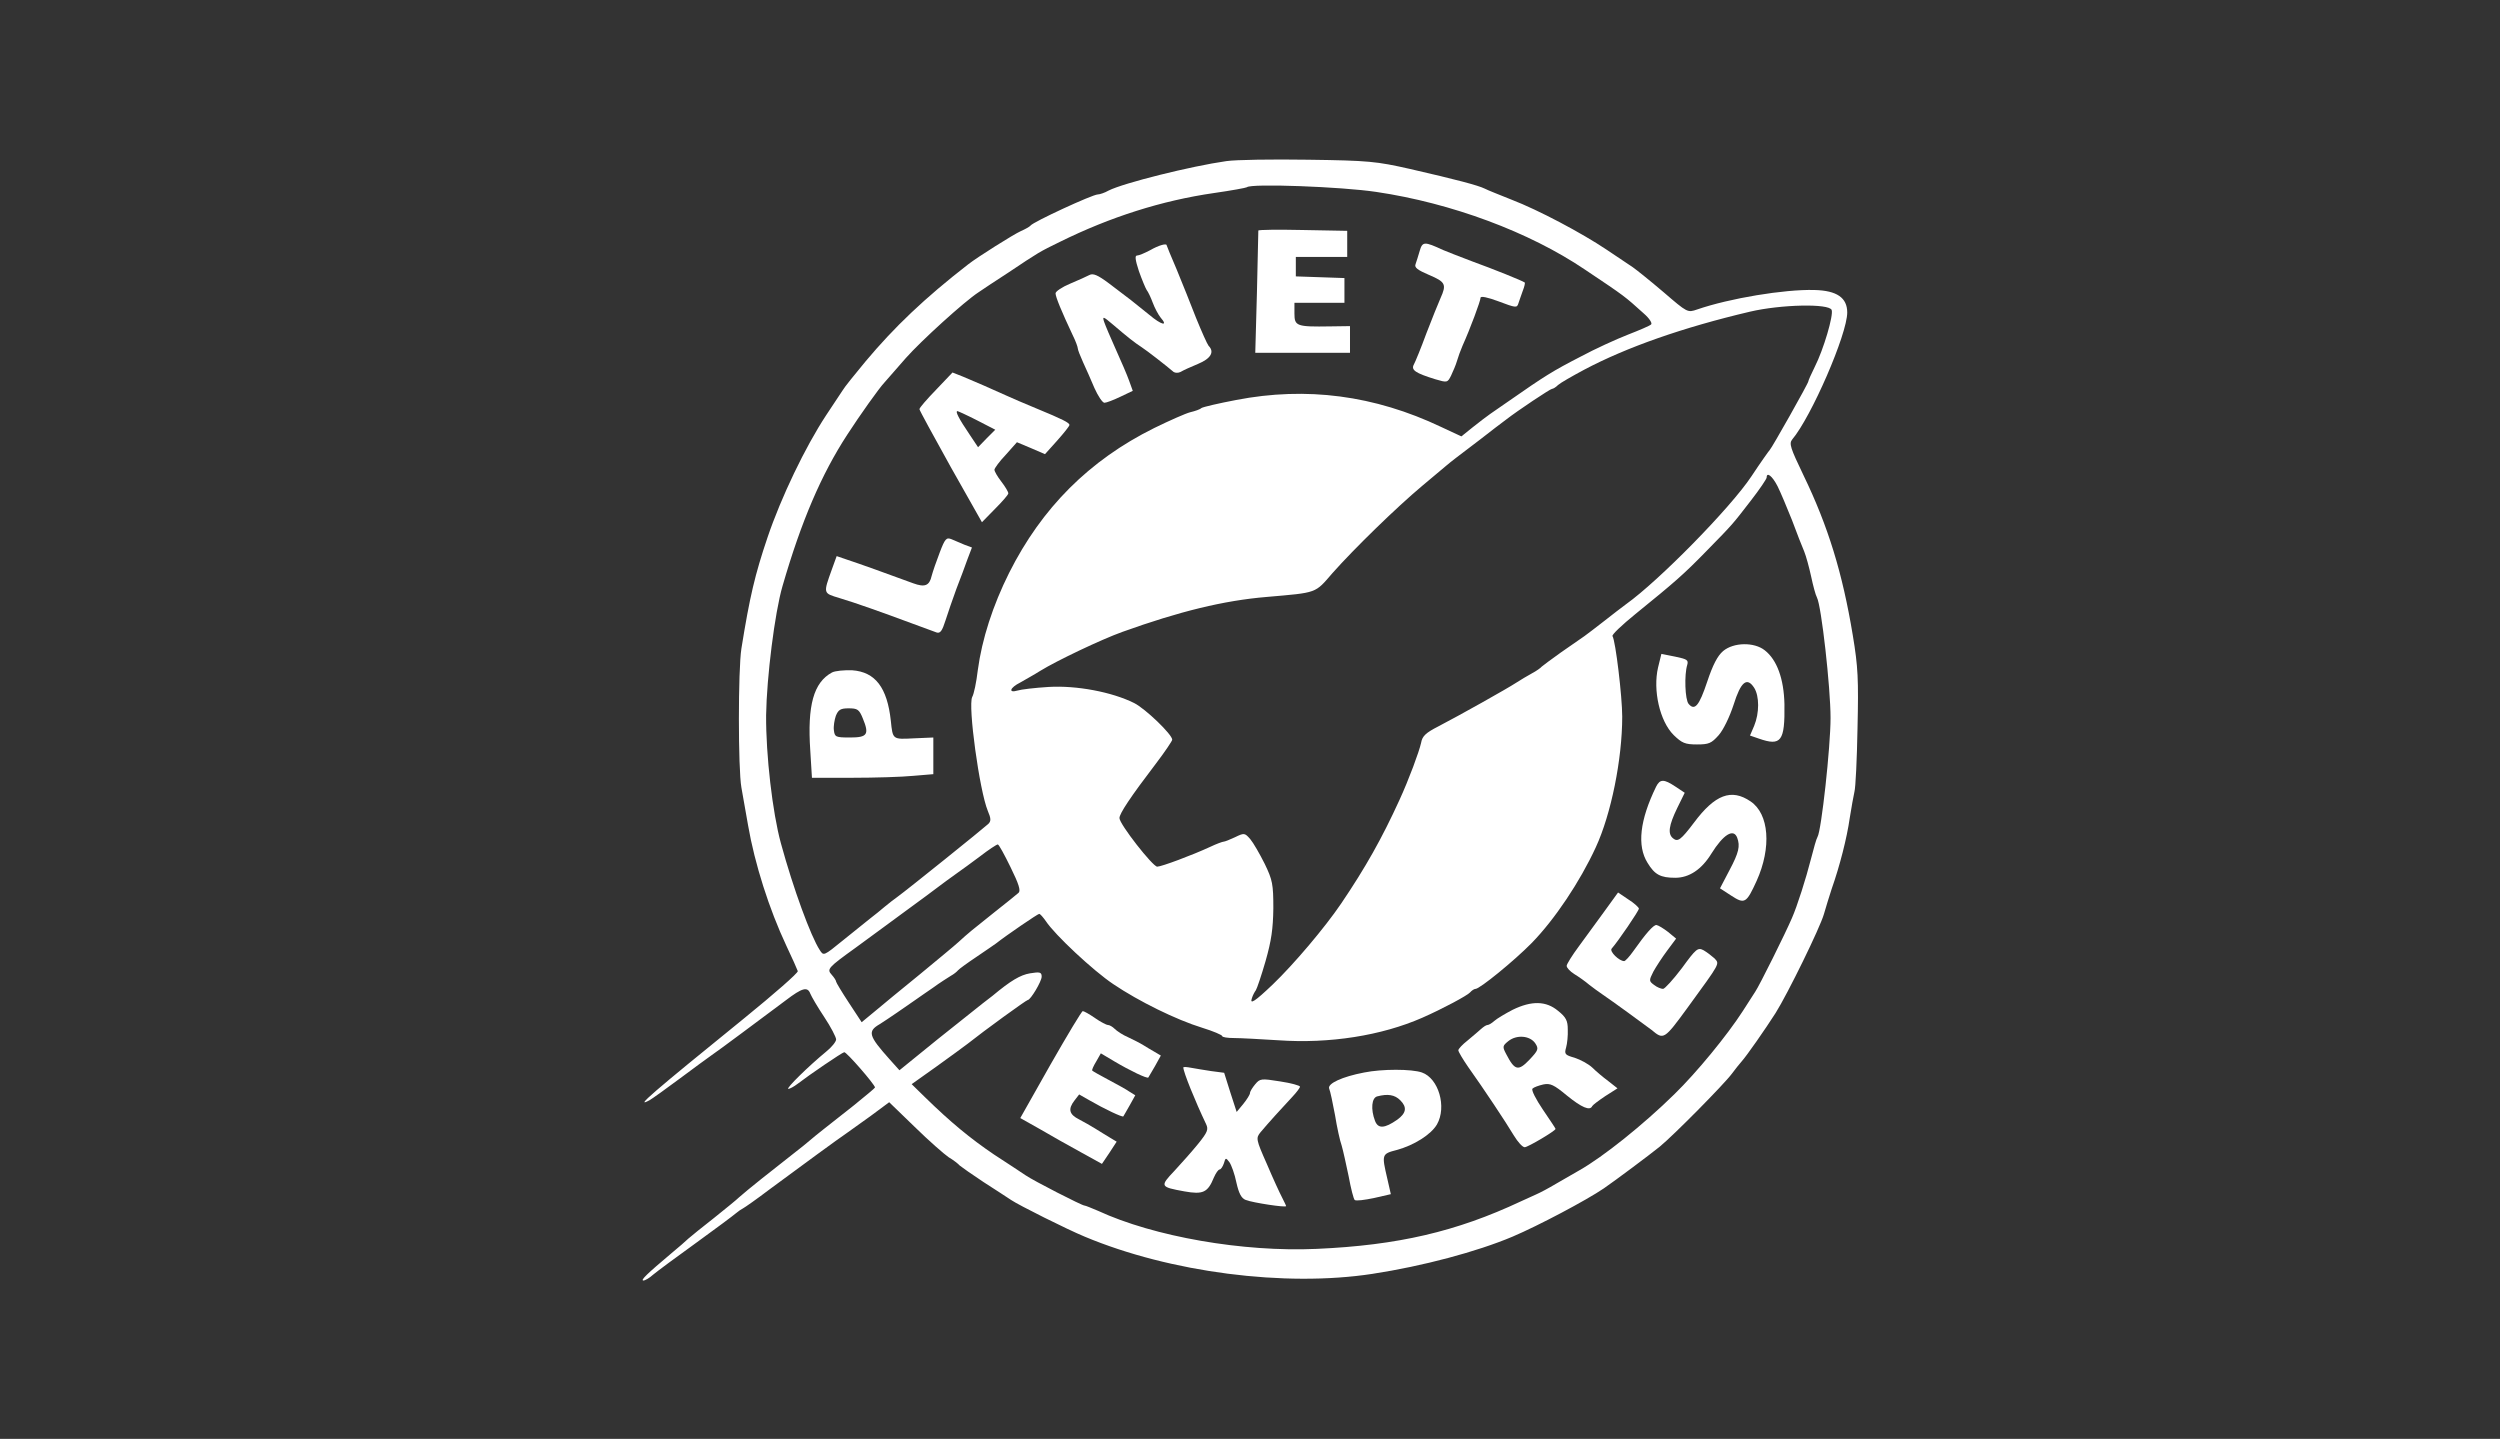 <?xml version="1.0" standalone="no"?>
<!DOCTYPE svg PUBLIC "-//W3C//DTD SVG 20010904//EN"
 "http://www.w3.org/TR/2001/REC-SVG-20010904/DTD/svg10.dtd">
<svg version="1.0" xmlns="http://www.w3.org/2000/svg"
 width="900pt" height="518pt" viewBox="0 0 900 518"
 preserveAspectRatio="xMidYMid meet">

<rect x="0" y="0" width="900" height="518" fill="#333333" stroke="none"/>

<g transform="translate(0,518) scale(0.1,-0.1)"
fill="#fff" stroke="none">
<path d="M4415 4600 c-127 -18 -371 -79 -424 -106 -14 -8 -32 -14 -39 -14 -19
0 -233 -99 -242 -112 -3 -4 -19 -13 -35 -20 -25 -11 -157 -94 -190 -120 -156
-121 -265 -225 -369 -349 -39 -47 -77 -94 -83 -105 -7 -10 -33 -50 -59 -89
-75 -114 -162 -295 -211 -440 -45 -133 -64 -213 -94 -400 -12 -76 -12 -433 0
-500 5 -27 16 -89 24 -136 24 -139 76 -302 138 -434 21 -44 39 -85 41 -91 2
-6 -85 -82 -192 -169 -334 -271 -398 -326 -342 -296 9 5 58 40 109 78 50 37
101 75 113 83 24 16 182 134 269 199 59 45 78 50 88 24 4 -10 26 -48 50 -84
24 -36 43 -73 43 -81 0 -8 -16 -28 -36 -44 -62 -51 -147 -134 -136 -134 5 0
20 8 33 18 43 33 159 112 168 114 7 3 111 -117 111 -127 0 -2 -35 -31 -77 -65
-109 -86 -130 -102 -157 -125 -13 -11 -36 -30 -52 -42 -86 -67 -175 -138 -203
-163 -9 -9 -50 -42 -91 -75 -41 -32 -83 -66 -92 -74 -9 -9 -36 -32 -60 -52
-89 -75 -113 -98 -102 -99 6 0 22 9 35 21 13 11 83 63 154 114 72 52 136 100
144 107 8 7 20 15 26 18 6 3 49 33 95 68 115 85 250 184 277 202 12 8 51 37
88 63 l66 49 92 -89 c51 -50 106 -98 122 -109 17 -10 35 -24 40 -30 6 -5 44
-32 85 -59 41 -26 86 -56 100 -65 28 -19 202 -106 265 -132 308 -129 721 -182
1035 -134 183 28 377 80 505 134 92 39 266 131 329 174 42 29 164 120 201 150
48 39 232 225 260 263 11 15 27 35 35 44 18 20 85 116 122 174 44 70 160 307
174 356 7 25 20 66 28 91 29 82 55 184 65 255 6 39 14 81 17 95 4 14 9 116 11
228 4 177 2 221 -17 335 -37 224 -89 393 -177 575 -48 100 -53 115 -41 130 69
82 198 379 198 457 0 53 -37 79 -118 81 -108 3 -306 -30 -422 -70 -35 -12 -35
-12 -121 62 -47 40 -98 81 -111 90 -14 9 -57 38 -94 63 -91 61 -246 143 -342
180 -42 17 -86 34 -97 40 -25 12 -100 32 -270 71 -120 27 -147 30 -365 33
-129 2 -262 0 -295 -5z m540 -111 c270 -40 550 -144 750 -279 148 -99 143 -96
212 -158 21 -18 32 -36 27 -40 -5 -5 -43 -21 -84 -37 -41 -16 -118 -51 -170
-79 -101 -52 -128 -69 -260 -161 -23 -16 -53 -37 -65 -45 -12 -8 -40 -30 -63
-48 l-41 -33 -73 34 c-240 114 -485 146 -738 97 -63 -12 -119 -25 -125 -29 -5
-5 -23 -11 -40 -15 -16 -4 -75 -30 -130 -57 -234 -116 -405 -288 -522 -521
-59 -118 -98 -239 -113 -351 -5 -43 -14 -86 -20 -96 -16 -31 26 -337 56 -410
12 -28 12 -37 2 -47 -17 -16 -293 -238 -325 -261 -14 -10 -36 -27 -49 -38 -13
-11 -36 -30 -52 -42 -15 -12 -58 -47 -97 -78 -70 -57 -70 -57 -84 -35 -32 49
-95 220 -140 385 -30 110 -54 317 -53 460 2 136 31 369 59 465 68 235 140 402
233 545 46 71 115 168 134 188 11 13 46 52 77 88 55 62 211 204 262 237 14 10
63 42 109 72 106 71 111 74 183 109 182 90 368 149 555 176 63 9 117 19 119
21 14 14 340 2 466 -17z m1639 -425 c7 -19 -29 -142 -61 -205 -13 -26 -23 -49
-23 -52 0 -7 -132 -241 -139 -247 -3 -3 -33 -45 -66 -95 -75 -113 -332 -375
-451 -460 -15 -11 -50 -38 -78 -60 -28 -22 -61 -47 -72 -55 -12 -8 -50 -35
-85 -59 -35 -25 -66 -48 -69 -51 -3 -4 -18 -15 -35 -24 -16 -9 -42 -24 -57
-34 -32 -21 -203 -117 -280 -157 -45 -23 -58 -35 -62 -59 -7 -32 -44 -132 -78
-206 -63 -138 -122 -243 -210 -373 -59 -87 -170 -218 -246 -291 -65 -62 -84
-74 -75 -49 3 10 10 23 14 28 4 6 20 53 35 105 21 74 27 116 28 190 0 87 -3
102 -31 160 -18 36 -41 76 -52 89 -20 23 -22 23 -55 7 -19 -9 -37 -16 -41 -16
-4 0 -26 -8 -49 -19 -65 -30 -175 -71 -190 -71 -16 0 -136 153 -136 175 0 16
39 75 132 197 32 42 58 81 58 85 0 19 -97 112 -137 132 -80 40 -208 64 -308
58 -49 -3 -100 -9 -112 -13 -34 -10 -28 10 10 29 17 10 50 28 72 42 60 37 220
113 295 140 206 74 365 113 520 126 184 16 173 12 237 86 78 88 231 237 323
314 41 34 80 67 87 73 7 6 23 19 35 28 13 10 52 40 88 67 36 28 76 59 90 69
45 35 161 112 167 112 4 0 14 6 22 14 9 8 51 32 94 55 153 81 355 152 597 209
111 26 285 30 294 6z m-195 -634 c11 -22 34 -77 52 -122 17 -46 37 -97 44
-113 7 -17 18 -58 25 -90 7 -33 16 -67 21 -76 16 -30 49 -324 49 -434 0 -103
-33 -406 -47 -428 -4 -6 -14 -42 -24 -81 -17 -67 -49 -168 -68 -211 -23 -54
-117 -243 -132 -265 -9 -14 -29 -45 -45 -70 -56 -87 -166 -221 -246 -299 -112
-110 -257 -226 -342 -274 -21 -12 -59 -34 -85 -49 -25 -15 -57 -32 -71 -38
-14 -6 -38 -17 -55 -25 -232 -109 -443 -158 -735 -171 -265 -12 -586 44 -787
137 -24 10 -45 19 -49 19 -9 0 -183 89 -212 109 -15 10 -66 44 -114 75 -84 57
-155 115 -249 207 l-47 46 90 64 c49 35 99 72 111 81 59 47 212 158 217 158
10 0 50 67 50 84 0 16 -6 18 -42 12 -35 -6 -69 -26 -135 -81 -7 -5 -23 -18
-35 -27 -13 -10 -85 -68 -162 -129 l-138 -112 -35 39 c-76 85 -81 101 -36 127
11 7 40 26 63 42 24 17 53 37 65 45 12 8 41 29 65 45 23 17 52 35 63 42 11 6
22 15 26 20 3 4 33 26 66 48 33 22 64 44 70 48 38 30 151 107 156 107 4 0 14
-12 24 -26 32 -49 171 -179 243 -227 92 -62 226 -128 320 -157 39 -12 72 -26
72 -30 0 -4 19 -7 43 -7 23 0 95 -4 159 -8 185 -13 372 17 518 81 75 33 162
80 172 91 6 7 15 13 20 13 15 0 138 100 202 165 83 85 174 221 231 345 55 119
95 317 95 470 0 72 -24 273 -35 290 -3 5 34 40 82 79 143 116 173 142 255 226
99 101 94 96 162 184 31 40 56 77 56 82 0 21 20 6 39 -31z m-2761 -1372 c30
-61 37 -84 29 -92 -7 -6 -46 -38 -87 -70 -83 -66 -94 -75 -129 -107 -14 -13
-77 -65 -140 -117 -64 -52 -137 -112 -163 -134 l-46 -38 -46 70 c-25 38 -46
73 -46 76 0 4 -7 15 -16 25 -18 20 -14 25 86 97 30 22 78 57 105 77 28 20 93
69 147 108 53 40 106 79 118 87 12 8 47 34 78 57 31 24 60 43 64 43 4 0 24
-37 46 -82z"/>
<path d="M4530 4350 c0 -3 -2 -103 -5 -222 l-6 -218 170 0 171 0 0 48 0 48
-71 -1 c-121 -2 -129 1 -129 46 l0 39 90 0 90 0 0 45 0 44 -87 3 -88 3 0 35 0
35 93 0 92 0 0 47 0 47 -160 3 c-88 2 -160 1 -160 -2z"/>
<path d="M5111 4277 c-5 -18 -12 -39 -15 -48 -5 -12 7 -21 49 -39 59 -25 63
-34 41 -83 -8 -18 -31 -75 -51 -127 -19 -52 -40 -103 -45 -112 -11 -20 5 -31
76 -53 44 -13 45 -13 58 13 7 15 17 38 21 52 4 14 13 39 20 55 28 62 65 162
65 173 0 7 25 2 65 -13 61 -23 66 -24 71 -8 3 10 11 31 16 46 6 15 9 29 7 30
-10 7 -112 48 -189 76 -47 18 -94 36 -105 41 -67 31 -74 31 -84 -3z"/>
<path d="M4140 4279 c-19 -10 -40 -19 -47 -19 -8 0 -6 -16 7 -56 11 -31 24
-62 28 -68 5 -6 15 -27 22 -46 7 -19 20 -43 28 -53 29 -33 4 -28 -41 10 -54
44 -73 59 -145 113 -40 30 -57 37 -70 30 -9 -5 -41 -19 -69 -31 -29 -12 -53
-28 -53 -35 0 -13 22 -66 61 -149 11 -22 19 -44 19 -49 0 -5 9 -28 19 -50 11
-23 29 -65 41 -93 13 -29 29 -53 36 -53 7 0 33 10 58 22 l44 21 -13 36 c-7 20
-29 71 -48 113 -19 42 -38 87 -42 99 -7 21 -4 21 31 -9 55 -47 78 -65 104 -82
20 -13 88 -66 115 -89 6 -4 17 -4 25 0 8 5 36 18 63 29 46 19 60 43 38 65 -5
6 -25 51 -45 100 -19 50 -51 128 -70 175 -20 46 -36 86 -36 87 0 8 -29 0 -60
-18z"/>
<path d="M3370 3777 c-33 -34 -60 -65 -60 -70 0 -4 51 -97 112 -207 l113 -200
47 48 c26 26 48 51 48 56 0 5 -11 24 -25 42 -14 18 -25 37 -25 43 0 5 18 30
41 54 l40 45 50 -21 51 -22 44 49 c24 27 44 52 44 56 0 8 -23 20 -120 60 -41
17 -88 37 -105 45 -53 24 -119 53 -158 69 l-38 15 -59 -62z m149 -111 l64 -33
-31 -31 -31 -32 -30 45 c-40 59 -53 85 -44 85 4 -1 37 -16 72 -34z"/>
<path d="M3383 3191 c-12 -31 -25 -69 -29 -84 -8 -36 -25 -42 -66 -27 -95 35
-198 72 -235 84 l-41 14 -17 -47 c-32 -89 -32 -86 27 -104 57 -17 150 -50 263
-92 39 -14 78 -29 87 -32 13 -4 20 6 32 44 8 26 26 77 39 113 14 36 32 84 40
107 l16 42 -27 10 c-15 6 -36 15 -47 20 -18 7 -23 2 -42 -48z"/>
<path d="M2995 2759 c-66 -36 -89 -118 -78 -281 l6 -98 146 0 c80 0 179 3 219
7 l72 6 0 66 0 66 -70 -3 c-77 -4 -76 -5 -83 63 -13 120 -56 176 -139 182 -29
1 -62 -2 -73 -8z m111 -165 c24 -58 17 -69 -46 -69 -52 0 -55 2 -58 26 -2 14
2 37 7 52 9 22 17 27 46 27 32 0 38 -4 51 -36z"/>
<path d="M6203 2836 c-20 -17 -37 -50 -57 -110 -29 -87 -45 -106 -67 -80 -13
15 -16 105 -5 140 5 18 0 21 -43 30 l-50 10 -12 -49 c-19 -82 6 -193 56 -243
30 -29 41 -34 84 -34 43 0 52 4 78 33 17 19 40 67 54 110 26 83 48 101 74 61
19 -30 19 -91 0 -137 l-15 -35 32 -11 c80 -28 94 -10 92 124 -2 91 -27 160
-71 194 -38 30 -112 29 -150 -3z"/>
<path d="M5962 2348 c-59 -121 -69 -213 -31 -274 26 -43 47 -54 100 -54 50 0
95 30 130 87 43 69 80 92 93 57 11 -30 6 -53 -28 -117 l-34 -65 40 -26 c49
-32 55 -28 92 53 54 120 45 241 -22 286 -69 47 -128 25 -204 -77 -47 -62 -58
-70 -75 -56 -20 16 -15 47 15 109 l27 55 -33 22 c-42 28 -56 28 -70 0z"/>
<path d="M5775 1898 c-28 -38 -69 -95 -92 -126 -23 -31 -43 -63 -43 -69 0 -7
12 -20 28 -30 15 -9 39 -26 53 -38 14 -11 36 -27 48 -35 30 -20 163 -117 177
-128 43 -36 45 -35 129 80 120 165 116 157 97 178 -10 9 -27 22 -39 29 -21 11
-27 6 -78 -64 -31 -41 -62 -75 -68 -75 -7 0 -22 6 -32 14 -19 14 -19 16 -3 48
10 18 32 52 50 76 l32 43 -29 24 c-17 13 -35 24 -42 25 -11 0 -37 -29 -83 -94
-14 -20 -29 -36 -33 -36 -18 0 -54 35 -45 45 23 26 98 136 98 144 0 4 -17 20
-38 33 l-37 25 -50 -69z"/>
<path d="M5446 1545 c-27 -14 -57 -32 -66 -40 -9 -8 -20 -15 -25 -15 -5 0 -15
-7 -24 -15 -9 -8 -31 -27 -48 -41 -18 -14 -33 -30 -33 -35 0 -5 16 -32 36 -61
55 -77 136 -199 164 -246 14 -23 31 -42 39 -42 11 0 111 59 111 66 0 2 -21 33
-46 70 -25 37 -42 70 -37 75 5 5 22 11 39 15 25 5 38 -1 85 -40 53 -43 83 -56
91 -38 2 4 23 20 47 36 l44 28 -33 26 c-19 14 -45 36 -58 49 -14 13 -42 28
-63 35 -35 10 -38 13 -31 37 4 14 7 43 6 65 0 31 -6 44 -35 67 -43 36 -95 37
-163 4z m81 -121 c13 -20 11 -25 -21 -59 -40 -42 -53 -39 -83 19 -15 28 -14
31 7 48 30 24 78 20 97 -8z"/>
<path d="M3782 1348 l-109 -193 71 -40 c39 -23 105 -60 147 -83 l76 -42 27 40
26 40 -25 15 c-14 8 -37 23 -52 32 -16 10 -41 24 -58 33 -36 18 -41 37 -17 68
l17 22 35 -20 c57 -33 121 -63 124 -59 1 2 12 20 23 40 l20 36 -21 13 c-11 8
-46 27 -76 43 -30 16 -57 31 -58 33 -2 1 4 16 14 32 l17 30 47 -28 c59 -35
120 -64 124 -59 1 2 12 21 24 41 l21 38 -22 13 c-12 7 -31 18 -42 25 -11 7
-35 19 -54 28 -19 8 -40 22 -48 30 -8 8 -19 14 -24 14 -6 0 -27 11 -47 25 -20
14 -40 25 -44 25 -4 0 -56 -87 -116 -192z"/>
<path d="M4260 1337 c0 -16 42 -120 82 -204 9 -19 5 -29 -28 -70 -21 -26 -60
-70 -86 -98 -53 -56 -52 -58 36 -74 67 -12 84 -4 106 50 7 16 16 29 21 29 4 0
11 10 15 22 6 21 7 21 20 4 7 -10 19 -43 25 -73 9 -40 18 -57 34 -63 26 -10
145 -28 145 -22 0 2 -7 16 -14 30 -8 15 -33 69 -55 121 -40 90 -40 94 -23 115
24 29 82 93 115 128 15 16 27 32 27 36 0 4 -32 13 -72 19 -68 11 -72 10 -89
-10 -10 -12 -19 -26 -19 -32 0 -5 -11 -23 -24 -39 l-24 -29 -23 71 -22 70 -46
6 c-25 4 -58 9 -73 12 -16 3 -28 4 -28 1z"/>
<path d="M4911 1319 c-79 -15 -133 -40 -126 -58 4 -9 13 -52 21 -95 7 -44 18
-94 24 -110 5 -17 16 -67 25 -110 8 -44 18 -83 22 -86 5 -4 35 0 69 7 l61 14
-13 57 c-20 86 -20 88 34 102 63 17 124 56 145 92 36 63 6 166 -54 187 -37 13
-144 13 -208 0z m130 -100 c25 -25 22 -46 -11 -70 -46 -32 -69 -33 -80 -4 -16
42 -12 83 8 88 38 10 63 6 83 -14z"/>
</g>
</svg>
